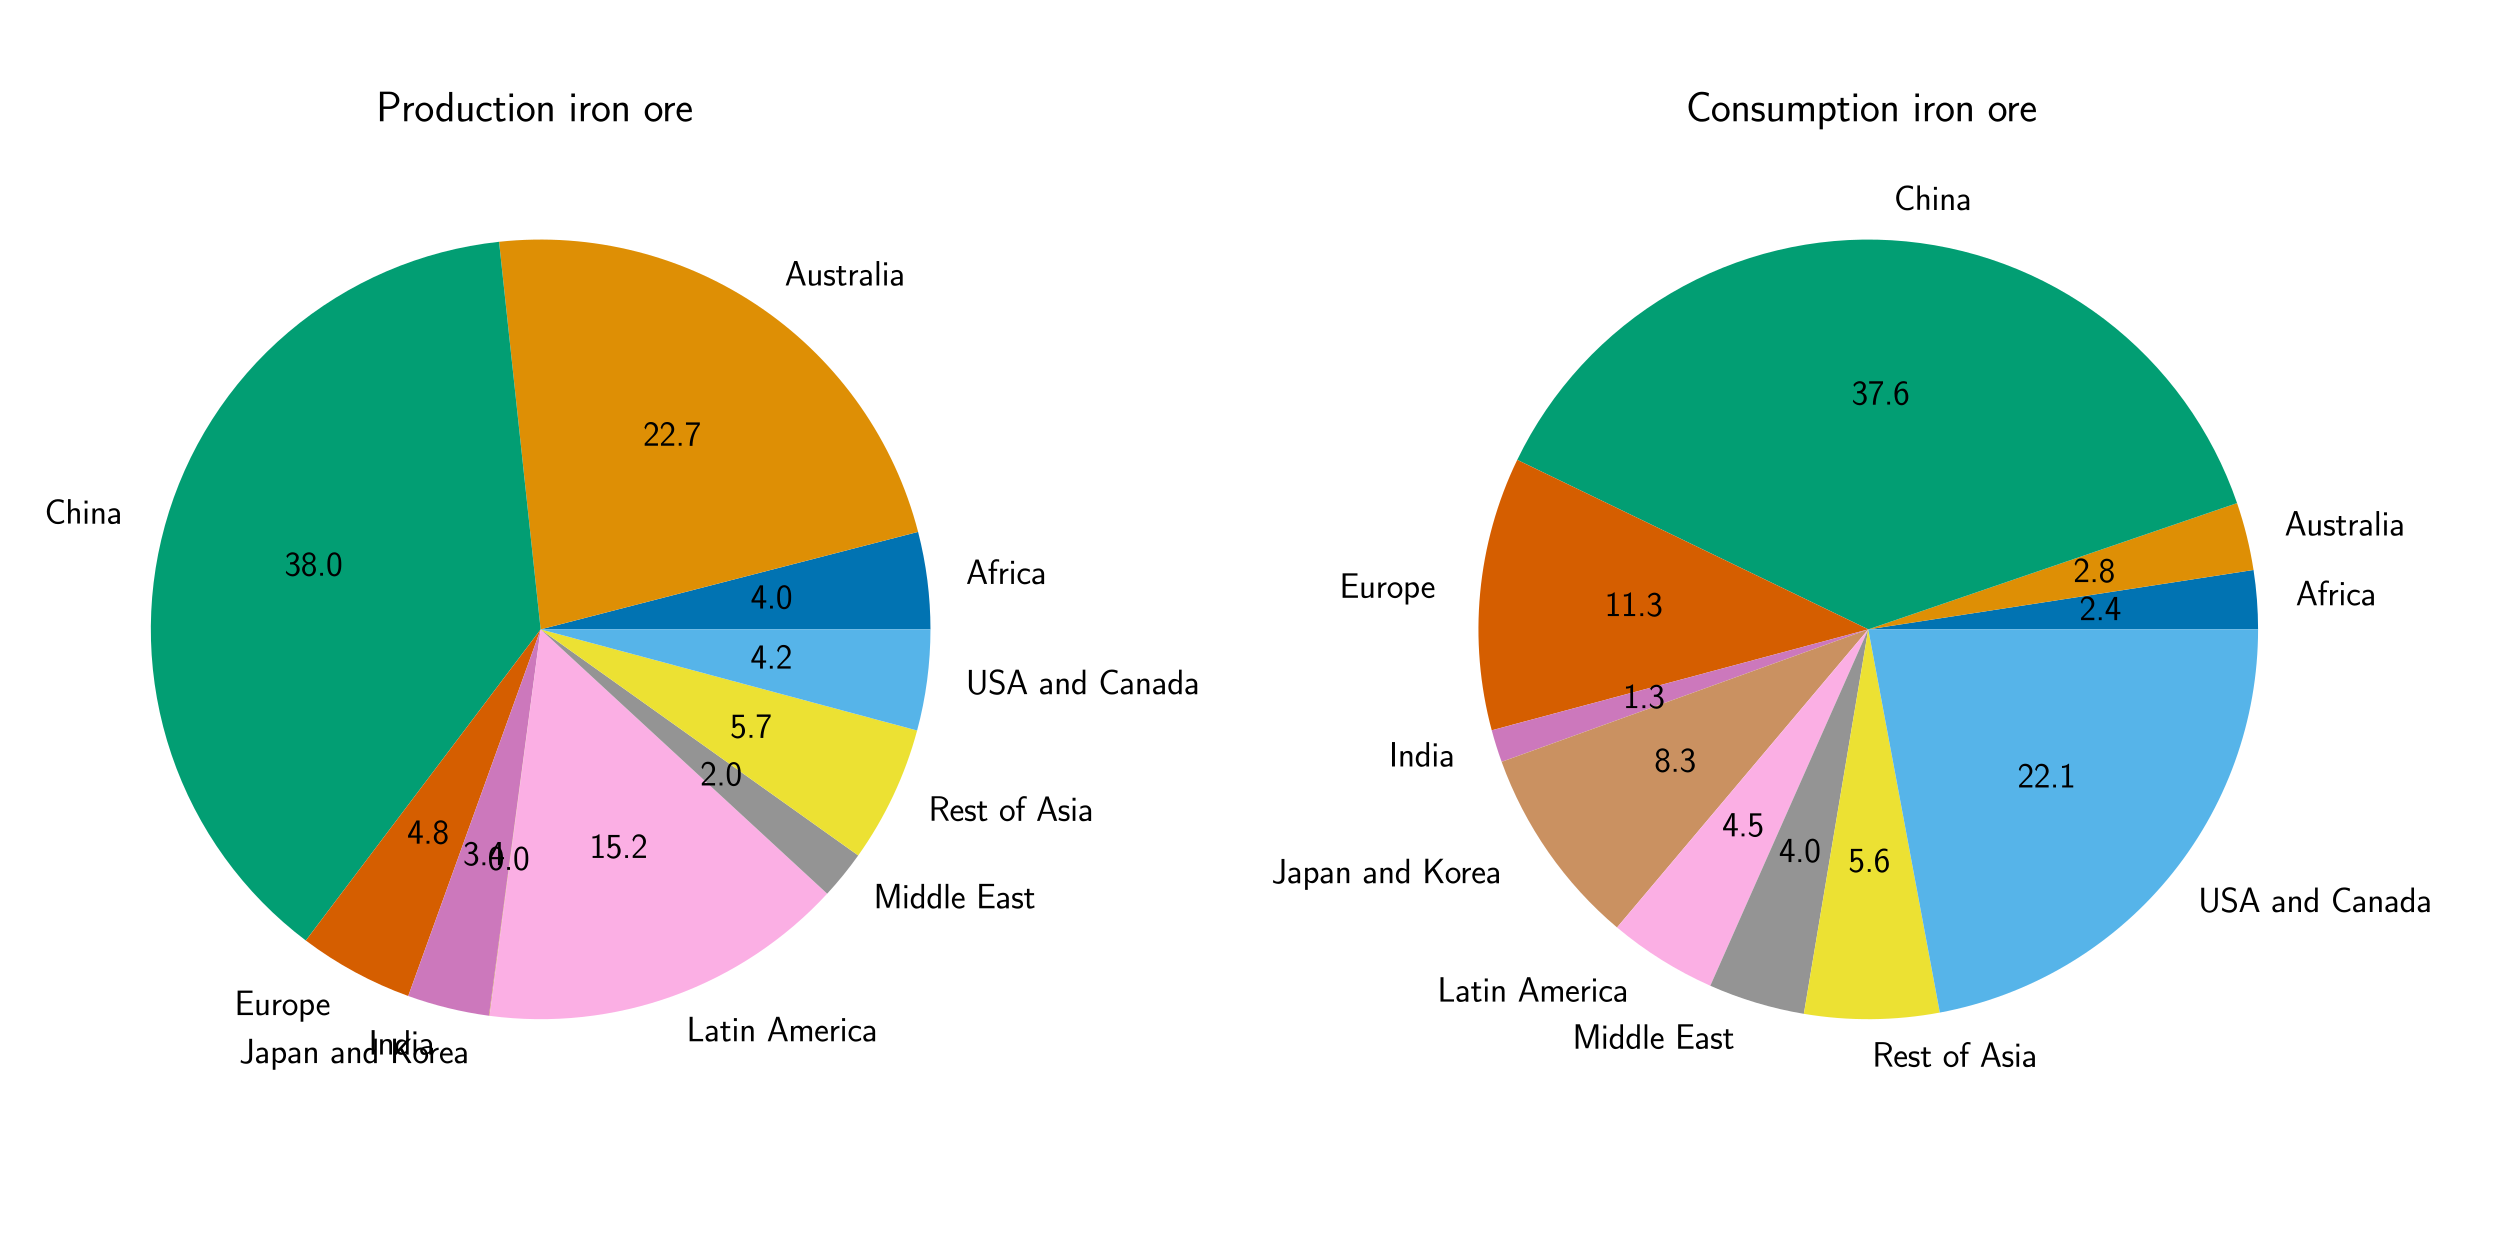 <?xml version="1.0" encoding="utf-8" standalone="no"?>
<!DOCTYPE svg PUBLIC "-//W3C//DTD SVG 1.1//EN"
  "http://www.w3.org/Graphics/SVG/1.1/DTD/svg11.dtd">
<svg xmlns:xlink="http://www.w3.org/1999/xlink" width="720pt" height="360pt" viewBox="0 0 720 360" xmlns="http://www.w3.org/2000/svg" version="1.1">
 <defs>
  <style type="text/css">*{stroke-linejoin: round; stroke-linecap: butt}</style>
 </defs>
 <g id="figure_1">
  <g id="patch_1">
   <path d="M 0 360 
L 720 360 
L 720 0 
L 0 0 
z
" style="fill: #ffffff"/>
  </g>
  <g id="axes_1">
   <g id="matplotlib.axis_1"/>
   <g id="matplotlib.axis_2"/>
   <g id="patch_2">
    <path d="M 267.975 181.26 
C 267.975 176.528 267.675 171.8 267.079 167.106 
C 266.482 162.412 265.589 157.759 264.406 153.178 
L 155.707 181.26 
L 267.975 181.26 
z
" style="fill: #0173b2"/>
   </g>
   <g id="patch_3">
    <path d="M 264.406 153.178 
C 257.667 127.094 241.759 104.287 219.609 88.953 
C 197.458 73.619 170.511 66.758 143.725 69.634 
L 155.707 181.26 
L 264.406 153.178 
z
" style="fill: #de8f05"/>
   </g>
   <g id="patch_4">
    <path d="M 143.725 69.634 
C 121.346 72.036 100.199 81.113 83.042 95.68 
C 65.885 110.248 53.499 129.644 47.5 151.337 
C 41.501 173.03 42.162 196.034 49.397 217.346 
C 56.631 238.659 70.11 257.312 88.075 270.87 
L 155.707 181.26 
L 143.725 69.634 
z
" style="fill: #029e73"/>
   </g>
   <g id="patch_5">
    <path d="M 88.075 270.87 
C 92.557 274.253 97.286 277.295 102.223 279.969 
C 107.16 282.644 112.29 284.945 117.571 286.853 
L 155.707 181.26 
L 88.075 270.87 
z
" style="fill: #d55e00"/>
   </g>
   <g id="patch_6">
    <path d="M 117.571 286.853 
C 121.331 288.21 125.161 289.366 129.044 290.316 
C 132.927 291.265 136.858 292.007 140.82 292.537 
L 155.707 181.26 
L 117.571 286.853 
z
" style="fill: #cc78bc"/>
   </g>
   <g id="patch_7">
    <path d="M 140.82 292.537 
C 140.849 292.54 140.878 292.544 140.908 292.548 
C 140.937 292.552 140.966 292.556 140.995 292.56 
L 155.707 181.26 
L 140.82 292.537 
z
" style="fill: #ca9161"/>
   </g>
   <g id="patch_8">
    <path d="M 140.995 292.56 
C 158.833 294.918 176.979 292.953 193.899 286.832 
C 210.818 280.711 226.021 270.612 238.222 257.387 
L 155.707 181.26 
L 140.995 292.56 
z
" style="fill: #fbafe4"/>
   </g>
   <g id="patch_9">
    <path d="M 238.222 257.387 
C 239.826 255.648 241.375 253.859 242.866 252.022 
C 244.358 250.185 245.79 248.302 247.163 246.375 
L 155.707 181.26 
L 238.222 257.387 
z
" style="fill: #949494"/>
   </g>
   <g id="patch_10">
    <path d="M 247.163 246.375 
C 251.031 240.941 254.408 235.172 257.253 229.139 
C 260.098 223.105 262.4 216.83 264.13 210.388 
L 155.707 181.26 
L 247.163 246.375 
z
" style="fill: #ece133"/>
   </g>
   <g id="patch_11">
    <path d="M 264.13 210.388 
C 265.405 205.643 266.367 200.82 267.009 195.95 
C 267.652 191.08 267.975 186.173 267.975 181.26 
L 155.707 181.26 
L 264.13 210.388 
z
" style="fill: #56b4e9"/>
   </g>
   <g id="text_1">
    <!-- Africa -->
    <g transform="translate(278.216 168.181)scale(0.1 -0.1)">
     <defs>
      <path id="CMSS17-41" d="M 2272 4416 
L 1722 4416 
L 166 0 
L 653 0 
L 1101 1280 
L 2816 1280 
L 3270 0 
L 3827 0 
L 2272 4416 
z
M 2694 1637 
L 1222 1637 
C 1530 2528 1914 3638 1958 3925 
L 1965 3925 
C 2010 3663 2138 3281 2246 2956 
L 2694 1637 
z
" transform="scale(0.016)"/>
      <path id="CMSS17-66" d="M 1075 2368 
L 1722 2368 
L 1722 2737 
L 1062 2737 
L 1062 3559 
C 1062 4014 1408 4092 1606 4092 
C 1670 4092 1850 4092 2080 4009 
L 2080 4429 
C 1933 4461 1754 4480 1613 4480 
C 1018 4480 602 3993 602 3359 
L 602 2737 
L 160 2737 
L 160 2368 
L 602 2368 
L 602 0 
L 1075 0 
L 1075 2368 
z
" transform="scale(0.016)"/>
      <path id="CMSS17-72" d="M 954 1363 
C 954 1965 1395 2368 1958 2368 
L 1958 2789 
C 1549 2789 1165 2585 934 2253 
L 934 2758 
L 480 2758 
L 480 0 
L 954 0 
L 954 1363 
z
" transform="scale(0.016)"/>
      <path id="CMSS17-69" d="M 979 4183 
L 442 4183 
L 442 3648 
L 979 3648 
L 979 4183 
z
M 947 2739 
L 474 2739 
L 474 0 
L 947 0 
L 947 2739 
z
" transform="scale(0.016)"/>
      <path id="CMSS17-63" d="M 2464 2541 
C 2464 2585 2170 2714 2093 2739 
C 1882 2816 1613 2816 1542 2816 
C 710 2816 211 2093 211 1363 
C 211 595 768 -64 1517 -64 
C 1946 -64 2253 76 2502 242 
L 2464 664 
C 2189 453 1869 337 1523 337 
C 1024 337 698 774 698 1369 
C 698 1831 909 2414 1549 2414 
C 1901 2414 2099 2343 2394 2145 
L 2464 2541 
z
" transform="scale(0.016)"/>
      <path id="CMSS17-61" d="M 2406 1791 
C 2406 2392 1978 2808 1402 2808 
C 1120 2808 813 2757 461 2553 
L 499 2135 
C 659 2248 934 2432 1395 2432 
C 1722 2432 1920 2180 1920 1782 
L 1920 1536 
C 896 1536 256 1238 256 726 
C 256 461 416 -64 947 -64 
C 1043 -64 1562 -64 1933 217 
L 1933 -19 
L 2406 -19 
L 2406 1791 
z
M 1920 816 
C 1920 701 1920 548 1728 434 
C 1562 325 1350 325 1261 325 
C 941 325 723 511 723 744 
C 723 1211 1722 1211 1920 1211 
L 1920 816 
z
" transform="scale(0.016)"/>
     </defs>
     <use xlink:href="#CMSS17-41" transform="scale(0.996)"/>
     <use xlink:href="#CMSS17-66" transform="translate(62.218 0)scale(0.996)"/>
     <use xlink:href="#CMSS17-72" transform="translate(90.845 0)scale(0.996)"/>
     <use xlink:href="#CMSS17-69" transform="translate(122.754 0)scale(0.996)"/>
     <use xlink:href="#CMSS17-63" transform="translate(144.935 0)scale(0.996)"/>
     <use xlink:href="#CMSS17-61" transform="translate(186.574 0)scale(0.996)"/>
    </g>
   </g>
   <g id="text_2">
    <!-- 4.0% -->
    <g transform="translate(216.165 175.258)scale(0.1 -0.1)">
     <defs>
      <path id="CMSS17-34" d="M 2253 1088 
L 2835 1088 
L 2835 1477 
L 2253 1477 
L 2253 4192 
L 1690 4192 
L 166 1477 
L 166 1088 
L 1747 1088 
L 1747 0 
L 2253 0 
L 2253 1088 
z
M 659 1477 
C 1030 2127 1766 3439 1766 3885 
L 1766 1477 
L 659 1477 
z
" transform="scale(0.016)"/>
      <path id="CMSS17-2e" d="M 1088 510 
L 576 510 
L 576 0 
L 1088 0 
L 1088 510 
z
" transform="scale(0.016)"/>
      <path id="CMSS17-30" d="M 2758 2044 
C 2758 2405 2752 3077 2490 3596 
C 2227 4096 1805 4229 1504 4229 
C 1069 4229 698 3975 506 3570 
C 301 3146 243 2709 243 2044 
C 243 1589 262 1031 493 543 
C 755 5 1197 -128 1498 -128 
C 1894 -128 2278 81 2496 518 
C 2720 974 2758 1474 2758 2044 
z
M 1498 261 
C 1011 261 864 811 819 995 
C 742 1310 730 1614 730 2114 
C 730 2506 730 2948 851 3297 
C 998 3701 1254 3840 1498 3840 
C 1971 3840 2125 3372 2176 3208 
C 2272 2873 2272 2481 2272 2114 
C 2272 1526 2272 261 1498 261 
z
" transform="scale(0.016)"/>
     </defs>
     <use xlink:href="#CMSS17-34" transform="scale(0.996)"/>
     <use xlink:href="#CMSS17-2e" transform="translate(46.844 0)scale(0.996)"/>
     <use xlink:href="#CMSS17-30" transform="translate(72.868 0)scale(0.996)"/>
    </g>
   </g>
   <g id="text_3">
    <!-- Australia -->
    <g transform="translate(225.999 82.213)scale(0.1 -0.1)">
     <defs>
      <path id="CMSS17-75" d="M 2618 2739 
L 2131 2739 
L 2131 972 
C 2131 498 1786 306 1421 306 
C 998 306 960 447 960 709 
L 960 2739 
L 474 2739 
L 474 678 
C 474 179 646 -64 1088 -64 
C 1306 -64 1798 -13 2144 306 
L 2144 0 
L 2618 0 
L 2618 2739 
z
" transform="scale(0.016)"/>
      <path id="CMSS17-73" d="M 2061 2627 
C 1683 2807 1389 2807 1197 2807 
C 742 2807 198 2648 198 2003 
C 198 1359 902 1218 1094 1179 
C 1389 1122 1715 1058 1715 740 
C 1715 337 1254 337 1171 337 
C 915 337 563 407 243 638 
L 166 210 
C 531 0 883 -64 1178 -64 
C 1965 -64 2163 416 2163 781 
C 2163 1094 1984 1305 1862 1401 
C 1651 1568 1574 1587 1050 1696 
C 960 1709 646 1779 646 2066 
C 646 2432 1050 2432 1139 2432 
C 1555 2432 1811 2303 1984 2208 
L 2061 2627 
z
" transform="scale(0.016)"/>
      <path id="CMSS17-74" d="M 1069 2368 
L 1901 2368 
L 1901 2737 
L 1069 2737 
L 1069 3520 
L 614 3520 
L 614 2737 
L 109 2737 
L 109 2368 
L 602 2368 
L 602 749 
C 602 384 685 -64 1107 -64 
C 1427 -64 1722 25 2003 172 
L 1901 548 
C 1747 414 1562 337 1363 337 
C 1082 337 1069 696 1069 856 
L 1069 2368 
z
" transform="scale(0.016)"/>
      <path id="CMSS17-6c" d="M 947 4416 
L 474 4416 
L 474 0 
L 947 0 
L 947 4416 
z
" transform="scale(0.016)"/>
     </defs>
     <use xlink:href="#CMSS17-41" transform="scale(0.996)"/>
     <use xlink:href="#CMSS17-75" transform="translate(62.218 0)scale(0.996)"/>
     <use xlink:href="#CMSS17-73" transform="translate(110.423 0)scale(0.996)"/>
     <use xlink:href="#CMSS17-74" transform="translate(146.336 0)scale(0.996)"/>
     <use xlink:href="#CMSS17-72" transform="translate(180.168 0)scale(0.996)"/>
     <use xlink:href="#CMSS17-61" transform="translate(212.078 0)scale(0.996)"/>
     <use xlink:href="#CMSS17-6c" transform="translate(257 0)scale(0.996)"/>
     <use xlink:href="#CMSS17-69" transform="translate(279.18 0)scale(0.996)"/>
     <use xlink:href="#CMSS17-61" transform="translate(301.361 0)scale(0.996)"/>
    </g>
   </g>
   <g id="text_4">
    <!-- 22.7% -->
    <g transform="translate(185.192 128.367)scale(0.1 -0.1)">
     <defs>
      <path id="CMSS17-32" d="M 1651 1357 
C 1830 1541 2099 1764 2285 1987 
C 2464 2204 2701 2511 2701 2957 
C 2701 3657 2227 4288 1421 4288 
C 787 4288 422 3893 250 3274 
L 499 2929 
C 640 3510 838 3880 1338 3880 
C 1888 3880 2195 3433 2195 2942 
C 2195 2355 1747 1901 1408 1563 
C 1030 1187 659 804 301 408 
L 301 0 
L 2701 0 
L 2701 433 
L 1613 433 
C 1536 433 1459 433 1382 433 
L 742 433 
L 742 439 
L 1651 1357 
z
" transform="scale(0.016)"/>
      <path id="CMSS17-37" d="M 1389 3776 
C 1466 3776 1542 3776 1619 3776 
L 2355 3776 
C 1440 2711 915 1365 915 -32 
L 1427 -32 
C 1427 1323 1875 2696 2752 3795 
L 2752 4209 
L 250 4209 
L 250 3776 
L 1389 3776 
z
" transform="scale(0.016)"/>
     </defs>
     <use xlink:href="#CMSS17-32" transform="scale(0.996)"/>
     <use xlink:href="#CMSS17-32" transform="translate(46.844 0)scale(0.996)"/>
     <use xlink:href="#CMSS17-2e" transform="translate(93.687 0)scale(0.996)"/>
     <use xlink:href="#CMSS17-37" transform="translate(119.711 0)scale(0.996)"/>
    </g>
   </g>
   <g id="text_5">
    <!-- China -->
    <g transform="translate(12.852 150.835)scale(0.1 -0.1)">
     <defs>
      <path id="CMSS17-43" d="M 3501 714 
C 3072 427 2874 344 2355 344 
C 1459 344 934 1303 934 2179 
C 934 3112 1472 4032 2381 4032 
C 2790 4032 3059 3918 3386 3715 
L 3475 4217 
C 3168 4370 2778 4440 2387 4440 
C 1158 4440 397 3316 397 2179 
C 397 927 1299 -64 2323 -64 
C 2874 -64 3066 -19 3539 280 
L 3501 714 
z
" transform="scale(0.016)"/>
      <path id="CMSS17-68" d="M 2618 1891 
C 2618 2292 2522 2820 1798 2820 
C 1395 2820 1133 2623 947 2407 
L 947 4448 
L 474 4448 
L 474 32 
L 960 32 
L 960 1573 
C 960 1973 1114 2432 1549 2432 
C 2112 2432 2131 2056 2131 1839 
L 2131 32 
L 2618 32 
L 2618 1891 
z
" transform="scale(0.016)"/>
      <path id="CMSS17-6e" d="M 2618 1877 
C 2618 2283 2522 2816 1798 2816 
C 1389 2816 1120 2606 941 2389 
L 941 2758 
L 474 2758 
L 474 0 
L 960 0 
L 960 1559 
C 960 1964 1114 2428 1549 2428 
C 2112 2428 2131 2048 2131 1829 
L 2131 0 
L 2618 0 
L 2618 1877 
z
" transform="scale(0.016)"/>
     </defs>
     <use xlink:href="#CMSS17-43" transform="scale(0.996)"/>
     <use xlink:href="#CMSS17-68" transform="translate(59.856 0)scale(0.996)"/>
     <use xlink:href="#CMSS17-69" transform="translate(108.061 0)scale(0.996)"/>
     <use xlink:href="#CMSS17-6e" transform="translate(130.241 0)scale(0.996)"/>
     <use xlink:href="#CMSS17-61" transform="translate(178.446 0)scale(0.996)"/>
    </g>
   </g>
   <g id="text_6">
    <!-- 38.0% -->
    <g transform="translate(81.927 165.797)scale(0.1 -0.1)">
     <defs>
      <path id="CMSS17-33" d="M 1005 2025 
L 1440 2025 
C 2042 2025 2214 1507 2214 1146 
C 2214 653 1933 267 1472 267 
C 1114 267 608 444 320 912 
C 275 691 275 678 250 526 
C 550 88 1037 -128 1485 -128 
C 2214 -128 2752 473 2752 1138 
C 2752 1638 2400 2057 1920 2215 
C 2304 2424 2586 2816 2586 3273 
C 2586 3805 2093 4229 1491 4229 
C 941 4229 512 3892 333 3530 
C 378 3468 493 3284 550 3189 
C 691 3562 1056 3840 1485 3840 
C 1843 3840 2080 3607 2080 3271 
C 2080 2923 1856 2543 1478 2455 
C 1453 2455 1056 2417 1005 2411 
L 1005 2025 
z
" transform="scale(0.016)"/>
      <path id="CMSS17-38" d="M 1933 2222 
C 2419 2380 2669 2760 2669 3134 
C 2669 3722 2157 4229 1504 4229 
C 826 4229 333 3708 333 3144 
C 333 2780 576 2403 1069 2241 
C 442 1997 250 1512 250 1149 
C 250 446 819 -128 1498 -128 
C 2202 -128 2752 455 2752 1138 
C 2752 1557 2502 2000 1933 2222 
z
M 1504 2432 
C 1075 2432 787 2712 787 3136 
C 787 3566 1075 3840 1504 3840 
C 1901 3840 2214 3591 2214 3136 
C 2214 2687 1907 2432 1504 2432 
z
M 1504 267 
C 1139 267 749 517 749 1156 
C 749 1813 1184 2043 1498 2043 
C 1843 2043 2253 1800 2253 1156 
C 2253 491 1830 267 1504 267 
z
" transform="scale(0.016)"/>
     </defs>
     <use xlink:href="#CMSS17-33" transform="scale(0.996)"/>
     <use xlink:href="#CMSS17-38" transform="translate(46.844 0)scale(0.996)"/>
     <use xlink:href="#CMSS17-2e" transform="translate(93.687 0)scale(0.996)"/>
     <use xlink:href="#CMSS17-30" transform="translate(119.711 0)scale(0.996)"/>
    </g>
   </g>
   <g id="text_7">
    <!-- Europe -->
    <g transform="translate(67.54 292.331)scale(0.1 -0.1)">
     <defs>
      <path id="CMSS17-45" d="M 1958 433 
C 1446 433 1216 433 1101 433 
L 1101 2107 
L 3085 2107 
L 3085 2496 
L 1101 2496 
L 1101 4009 
L 1926 4009 
C 2003 4009 2080 4009 2157 4009 
L 3251 4009 
L 3251 4416 
L 563 4416 
L 563 0 
L 3334 0 
L 3334 433 
L 1958 433 
z
" transform="scale(0.016)"/>
      <path id="CMSS17-6f" d="M 2829 1356 
C 2829 2176 2221 2816 1504 2816 
C 768 2816 173 2157 173 1356 
C 173 544 787 -64 1498 -64 
C 2227 -64 2829 563 2829 1356 
z
M 1504 337 
C 1050 337 659 709 659 1408 
C 659 2151 1114 2427 1498 2427 
C 1914 2427 2342 2126 2342 1408 
C 2342 683 1926 337 1504 337 
z
" transform="scale(0.016)"/>
      <path id="CMSS17-70" d="M 966 333 
C 1178 129 1466 -5 1773 -5 
C 2368 -5 2880 603 2880 1412 
C 2880 2159 2496 2816 1946 2816 
C 1626 2816 1242 2702 954 2472 
L 954 2765 
L 480 2765 
L 480 -1216 
L 966 -1216 
L 966 333 
z
M 966 2100 
C 1018 2176 1235 2415 1587 2415 
C 2035 2415 2394 1960 2394 1412 
C 2394 787 1958 384 1530 384 
C 1402 384 1267 415 1139 523 
C 966 674 966 768 966 857 
L 966 2100 
z
" transform="scale(0.016)"/>
      <path id="CMSS17-65" d="M 2502 1377 
C 2502 1590 2490 2003 2285 2345 
C 2061 2713 1696 2816 1421 2816 
C 755 2816 192 2188 192 1375 
C 192 582 774 -64 1510 -64 
C 1798 -64 2150 19 2470 248 
C 2470 274 2458 414 2451 420 
C 2451 433 2432 630 2432 656 
C 2125 407 1773 325 1517 325 
C 1107 325 666 667 646 1377 
L 2502 1377 
z
M 698 1728 
C 781 2084 1062 2421 1421 2421 
C 1517 2421 1965 2421 2080 1728 
L 698 1728 
z
" transform="scale(0.016)"/>
     </defs>
     <use xlink:href="#CMSS17-45" transform="scale(0.996)"/>
     <use xlink:href="#CMSS17-75" transform="translate(55.892 0)scale(0.996)"/>
     <use xlink:href="#CMSS17-72" transform="translate(104.097 0)scale(0.996)"/>
     <use xlink:href="#CMSS17-6f" transform="translate(136.007 0)scale(0.996)"/>
     <use xlink:href="#CMSS17-70" transform="translate(182.85 0)scale(0.996)"/>
     <use xlink:href="#CMSS17-65" transform="translate(233.658 0)scale(0.996)"/>
    </g>
   </g>
   <g id="text_8">
    <!-- 4.8% -->
    <g transform="translate(117.251 242.976)scale(0.1 -0.1)">
     <use xlink:href="#CMSS17-34" transform="scale(0.996)"/>
     <use xlink:href="#CMSS17-2e" transform="translate(46.844 0)scale(0.996)"/>
     <use xlink:href="#CMSS17-38" transform="translate(72.868 0)scale(0.996)"/>
    </g>
   </g>
   <g id="text_9">
    <!-- India -->
    <g transform="translate(106.148 303.712)scale(0.1 -0.1)">
     <defs>
      <path id="CMSS17-49" d="M 1094 4416 
L 557 4416 
L 557 0 
L 1094 0 
L 1094 4416 
z
" transform="scale(0.016)"/>
      <path id="CMSS17-64" d="M 2611 4416 
L 2138 4416 
L 2138 2438 
C 1939 2603 1613 2756 1254 2756 
C 672 2756 211 2131 211 1347 
C 211 562 666 -64 1235 -64 
C 1677 -64 1971 172 2125 306 
L 2125 -13 
L 2611 -13 
L 2611 4416 
z
M 2125 836 
C 2125 747 2125 653 1926 482 
C 1798 375 1645 325 1498 325 
C 1152 325 698 576 698 1340 
C 698 2134 1210 2368 1562 2368 
C 1798 2368 1990 2254 2125 2065 
L 2125 836 
z
" transform="scale(0.016)"/>
     </defs>
     <use xlink:href="#CMSS17-49" transform="scale(0.996)"/>
     <use xlink:href="#CMSS17-6e" transform="translate(25.784 0)scale(0.996)"/>
     <use xlink:href="#CMSS17-64" transform="translate(73.989 0)scale(0.996)"/>
     <use xlink:href="#CMSS17-69" transform="translate(122.194 0)scale(0.996)"/>
     <use xlink:href="#CMSS17-61" transform="translate(144.375 0)scale(0.996)"/>
    </g>
   </g>
   <g id="text_10">
    <!-- 3.4% -->
    <g transform="translate(133.344 249.184)scale(0.1 -0.1)">
     <use xlink:href="#CMSS17-33" transform="scale(0.996)"/>
     <use xlink:href="#CMSS17-2e" transform="translate(46.844 0)scale(0.996)"/>
     <use xlink:href="#CMSS17-34" transform="translate(72.868 0)scale(0.996)"/>
    </g>
   </g>
   <g id="text_11">
    <!-- Japan and Korea -->
    <g transform="translate(68.887 306.168)scale(0.1 -0.1)">
     <defs>
      <path id="CMSS17-4a" d="M 2336 4384 
L 1811 4384 
L 1811 940 
C 1811 636 1683 261 1107 261 
C 781 261 506 414 333 604 
L 250 140 
C 646 -71 1011 -128 1280 -128 
C 1901 -128 2336 228 2336 920 
L 2336 4384 
z
" transform="scale(0.016)"/>
      <path id="CMSS17-4b" d="M 2234 2666 
L 3827 4416 
L 3213 4416 
L 1101 2106 
L 1101 4416 
L 563 4416 
L 563 0 
L 1101 0 
L 1101 1432 
L 1875 2278 
L 3315 0 
L 3910 0 
L 2234 2666 
z
" transform="scale(0.016)"/>
     </defs>
     <use xlink:href="#CMSS17-4a" transform="scale(0.996)"/>
     <use xlink:href="#CMSS17-61" transform="translate(44.121 0)scale(0.996)"/>
     <use xlink:href="#CMSS17-70" transform="translate(89.043 0)scale(0.996)"/>
     <use xlink:href="#CMSS17-61" transform="translate(137.248 0)scale(0.996)"/>
     <use xlink:href="#CMSS17-6e" transform="translate(182.17 0)scale(0.996)"/>
     <use xlink:href="#CMSS17-61" transform="translate(261.604 0)scale(0.996)"/>
     <use xlink:href="#CMSS17-6e" transform="translate(306.526 0)scale(0.996)"/>
     <use xlink:href="#CMSS17-64" transform="translate(354.731 0)scale(0.996)"/>
     <use xlink:href="#CMSS17-4b" transform="translate(434.165 0)scale(0.996)"/>
     <use xlink:href="#CMSS17-6f" transform="translate(498.985 0)scale(0.996)"/>
     <use xlink:href="#CMSS17-72" transform="translate(543.226 0)scale(0.996)"/>
     <use xlink:href="#CMSS17-65" transform="translate(575.136 0)scale(0.996)"/>
     <use xlink:href="#CMSS17-61" transform="translate(616.775 0)scale(0.996)"/>
    </g>
   </g>
   <g id="text_12">
    <!-- 0.0% -->
    <g transform="translate(140.462 250.524)scale(0.1 -0.1)">
     <use xlink:href="#CMSS17-30" transform="scale(0.996)"/>
     <use xlink:href="#CMSS17-2e" transform="translate(46.844 0)scale(0.996)"/>
     <use xlink:href="#CMSS17-30" transform="translate(72.868 0)scale(0.996)"/>
    </g>
   </g>
   <g id="text_13">
    <!-- Latin America -->
    <g transform="translate(197.718 299.88)scale(0.1 -0.1)">
     <defs>
      <path id="CMSS17-4c" d="M 1670 414 
C 1594 414 1517 414 1440 414 
L 1101 414 
L 1101 4416 
L 563 4416 
L 563 0 
L 3002 0 
L 3002 414 
L 1670 414 
z
" transform="scale(0.016)"/>
      <path id="CMSS17-6d" d="M 4288 1877 
C 4288 2308 4179 2816 3462 2816 
C 2982 2816 2694 2516 2566 2331 
C 2451 2670 2182 2816 1798 2816 
C 1363 2816 1088 2568 941 2389 
L 941 2758 
L 474 2758 
L 474 0 
L 960 0 
L 960 1559 
C 960 1939 1101 2428 1555 2428 
C 2138 2428 2138 2016 2138 1829 
L 2138 0 
L 2624 0 
L 2624 1559 
C 2624 1939 2765 2428 3219 2428 
C 3802 2428 3802 2016 3802 1829 
L 3802 0 
L 4288 0 
L 4288 1877 
z
" transform="scale(0.016)"/>
     </defs>
     <use xlink:href="#CMSS17-4c" transform="scale(0.996)"/>
     <use xlink:href="#CMSS17-61" transform="translate(50.687 0)scale(0.996)"/>
     <use xlink:href="#CMSS17-74" transform="translate(95.609 0)scale(0.996)"/>
     <use xlink:href="#CMSS17-69" transform="translate(129.441 0)scale(0.996)"/>
     <use xlink:href="#CMSS17-6e" transform="translate(151.621 0)scale(0.996)"/>
     <use xlink:href="#CMSS17-41" transform="translate(231.055 0)scale(0.996)"/>
     <use xlink:href="#CMSS17-6d" transform="translate(293.273 0)scale(0.996)"/>
     <use xlink:href="#CMSS17-65" transform="translate(367.502 0)scale(0.996)"/>
     <use xlink:href="#CMSS17-72" transform="translate(409.141 0)scale(0.996)"/>
     <use xlink:href="#CMSS17-69" transform="translate(441.051 0)scale(0.996)"/>
     <use xlink:href="#CMSS17-63" transform="translate(463.232 0)scale(0.996)"/>
     <use xlink:href="#CMSS17-61" transform="translate(504.871 0)scale(0.996)"/>
    </g>
   </g>
   <g id="text_14">
    <!-- 15.2% -->
    <g transform="translate(169.766 247.094)scale(0.1 -0.1)">
     <defs>
      <path id="CMSS17-31" d="M 1818 4288 
L 1696 4288 
C 1350 3940 947 3890 538 3890 
L 538 3520 
C 723 3520 1024 3520 1325 3667 
L 1325 369 
L 570 369 
L 570 0 
L 2573 0 
L 2573 369 
L 1818 369 
L 1818 4288 
z
" transform="scale(0.016)"/>
      <path id="CMSS17-35" d="M 934 3752 
L 2502 3752 
L 2502 4160 
L 467 4160 
L 467 1781 
L 896 1781 
C 1011 2046 1248 2240 1555 2240 
C 1843 2240 2163 1989 2163 1266 
C 2163 493 1709 267 1376 267 
C 966 267 589 512 422 851 
L 218 499 
C 512 49 992 -128 1376 -128 
C 2118 -128 2701 497 2701 1253 
C 2701 2030 2182 2629 1562 2629 
C 1338 2629 1120 2553 934 2399 
L 934 3752 
z
" transform="scale(0.016)"/>
     </defs>
     <use xlink:href="#CMSS17-31" transform="scale(0.996)"/>
     <use xlink:href="#CMSS17-35" transform="translate(46.844 0)scale(0.996)"/>
     <use xlink:href="#CMSS17-2e" transform="translate(93.687 0)scale(0.996)"/>
     <use xlink:href="#CMSS17-32" transform="translate(119.711 0)scale(0.996)"/>
    </g>
   </g>
   <g id="text_15">
    <!-- Middle East -->
    <g transform="translate(251.582 261.589)scale(0.1 -0.1)">
     <defs>
      <path id="CMSS17-4d" d="M 3194 2371 
L 2886 1473 
C 2835 1307 2662 791 2624 587 
L 2618 587 
C 2598 715 2560 849 2458 1174 
C 2400 1365 2336 1562 2272 1741 
L 1325 4416 
L 576 4416 
L 576 0 
L 1075 0 
L 1075 3900 
L 1082 3900 
C 1082 3894 1139 3613 1530 2499 
L 2374 96 
L 2848 96 
L 3610 2231 
C 3661 2378 3821 2843 3891 3066 
C 3955 3257 4115 3728 4154 3913 
L 4160 3913 
L 4160 0 
L 4666 0 
L 4666 4416 
L 3923 4416 
L 3194 2371 
z
" transform="scale(0.016)"/>
     </defs>
     <use xlink:href="#CMSS17-4d" transform="scale(0.996)"/>
     <use xlink:href="#CMSS17-69" transform="translate(81.676 0)scale(0.996)"/>
     <use xlink:href="#CMSS17-64" transform="translate(103.857 0)scale(0.996)"/>
     <use xlink:href="#CMSS17-64" transform="translate(152.062 0)scale(0.996)"/>
     <use xlink:href="#CMSS17-6c" transform="translate(200.267 0)scale(0.996)"/>
     <use xlink:href="#CMSS17-65" transform="translate(222.447 0)scale(0.996)"/>
     <use xlink:href="#CMSS17-45" transform="translate(295.315 0)scale(0.996)"/>
     <use xlink:href="#CMSS17-61" transform="translate(351.207 0)scale(0.996)"/>
     <use xlink:href="#CMSS17-73" transform="translate(396.129 0)scale(0.996)"/>
     <use xlink:href="#CMSS17-74" transform="translate(432.043 0)scale(0.996)"/>
    </g>
   </g>
   <g id="text_16">
    <!-- 2.0% -->
    <g transform="translate(201.637 226.208)scale(0.1 -0.1)">
     <use xlink:href="#CMSS17-32" transform="scale(0.996)"/>
     <use xlink:href="#CMSS17-2e" transform="translate(46.844 0)scale(0.996)"/>
     <use xlink:href="#CMSS17-30" transform="translate(72.868 0)scale(0.996)"/>
    </g>
   </g>
   <g id="text_17">
    <!-- Rest of Asia -->
    <g transform="translate(267.408 236.417)scale(0.1 -0.1)">
     <defs>
      <path id="CMSS17-52" d="M 2522 2109 
L 2534 2115 
C 3533 2459 3539 3147 3539 3268 
C 3539 3873 2925 4453 2003 4453 
L 570 4453 
L 570 32 
L 1094 32 
L 1094 2048 
L 2035 2048 
L 3168 32 
L 3706 32 
L 2522 2109 
z
M 1094 2437 
L 1094 4096 
L 1933 4096 
C 2746 4096 3034 3637 3034 3267 
C 3034 2922 2778 2437 1933 2437 
L 1094 2437 
z
" transform="scale(0.016)"/>
     </defs>
     <use xlink:href="#CMSS17-52" transform="scale(0.996)"/>
     <use xlink:href="#CMSS17-65" transform="translate(60.416 0)scale(0.996)"/>
     <use xlink:href="#CMSS17-73" transform="translate(102.055 0)scale(0.996)"/>
     <use xlink:href="#CMSS17-74" transform="translate(137.969 0)scale(0.996)"/>
     <use xlink:href="#CMSS17-6f" transform="translate(203.029 0)scale(0.996)"/>
     <use xlink:href="#CMSS17-66" transform="translate(249.873 0)scale(0.996)"/>
     <use xlink:href="#CMSS17-41" transform="translate(309.729 0)scale(0.996)"/>
     <use xlink:href="#CMSS17-73" transform="translate(371.946 0)scale(0.996)"/>
     <use xlink:href="#CMSS17-69" transform="translate(407.86 0)scale(0.996)"/>
     <use xlink:href="#CMSS17-61" transform="translate(430.041 0)scale(0.996)"/>
    </g>
   </g>
   <g id="text_18">
    <!-- 5.7% -->
    <g transform="translate(210.27 212.478)scale(0.1 -0.1)">
     <use xlink:href="#CMSS17-35" transform="scale(0.996)"/>
     <use xlink:href="#CMSS17-2e" transform="translate(46.844 0)scale(0.996)"/>
     <use xlink:href="#CMSS17-37" transform="translate(72.868 0)scale(0.996)"/>
    </g>
   </g>
   <g id="text_19">
    <!-- USA and Canada -->
    <g transform="translate(278.14 199.91)scale(0.1 -0.1)">
     <defs>
      <path id="CMSS17-55" d="M 3552 4384 
L 3066 4384 
L 3066 1449 
C 3066 604 2547 229 2074 229 
C 1587 229 1101 623 1101 1443 
L 1101 4384 
L 563 4384 
L 563 1454 
C 563 539 1274 -128 2067 -128 
C 2861 -128 3552 539 3552 1454 
L 3552 4384 
z
" transform="scale(0.016)"/>
      <path id="CMSS17-53" d="M 2797 4169 
C 2515 4334 2208 4480 1690 4480 
C 864 4480 333 3879 333 3266 
C 333 3025 403 2753 653 2475 
C 902 2196 1184 2121 1542 2033 
C 1690 1994 1939 1924 1984 1906 
C 2342 1767 2515 1444 2515 1140 
C 2515 742 2202 318 1645 318 
C 1453 318 890 318 358 819 
L 269 318 
C 794 -64 1363 -128 1651 -128 
C 2438 -128 3002 488 3002 1186 
C 3002 1440 2925 1763 2656 2061 
C 2394 2347 2163 2410 1638 2549 
C 1338 2626 1146 2677 986 2873 
C 877 3013 819 3146 819 3317 
C 819 3673 1126 4060 1690 4060 
C 1971 4060 2336 4002 2707 3660 
L 2797 4169 
z
" transform="scale(0.016)"/>
     </defs>
     <use xlink:href="#CMSS17-55" transform="scale(0.996)"/>
     <use xlink:href="#CMSS17-53" transform="translate(64.14 0)scale(0.996)"/>
     <use xlink:href="#CMSS17-41" transform="translate(116.188 0)scale(0.996)"/>
     <use xlink:href="#CMSS17-61" transform="translate(209.635 0)scale(0.996)"/>
     <use xlink:href="#CMSS17-6e" transform="translate(254.557 0)scale(0.996)"/>
     <use xlink:href="#CMSS17-64" transform="translate(302.762 0)scale(0.996)"/>
     <use xlink:href="#CMSS17-43" transform="translate(382.196 0)scale(0.996)"/>
     <use xlink:href="#CMSS17-61" transform="translate(442.052 0)scale(0.996)"/>
     <use xlink:href="#CMSS17-6e" transform="translate(486.974 0)scale(0.996)"/>
     <use xlink:href="#CMSS17-61" transform="translate(535.179 0)scale(0.996)"/>
     <use xlink:href="#CMSS17-64" transform="translate(580.101 0)scale(0.996)"/>
     <use xlink:href="#CMSS17-61" transform="translate(628.306 0)scale(0.996)"/>
    </g>
   </g>
   <g id="text_20">
    <!-- 4.2% -->
    <g transform="translate(216.123 192.565)scale(0.1 -0.1)">
     <use xlink:href="#CMSS17-34" transform="scale(0.996)"/>
     <use xlink:href="#CMSS17-2e" transform="translate(46.844 0)scale(0.996)"/>
     <use xlink:href="#CMSS17-32" transform="translate(72.868 0)scale(0.996)"/>
    </g>
   </g>
   <g id="text_21">
    <!-- Production iron ore -->
    <g transform="translate(108.329 34.925)scale(0.12 -0.12)">
     <defs>
      <path id="CMSS17-50" d="M 2106 1856 
C 2874 1856 3501 2453 3501 3158 
C 3501 3850 2899 4453 2067 4453 
L 570 4453 
L 570 0 
L 1107 0 
L 1107 1856 
L 2106 1856 
z
M 1926 4096 
C 2669 4096 2995 3627 2995 3157 
C 2995 2720 2694 2226 1926 2226 
L 1094 2226 
L 1094 4096 
L 1926 4096 
z
" transform="scale(0.016)"/>
     </defs>
     <use xlink:href="#CMSS17-50" transform="scale(0.996)"/>
     <use xlink:href="#CMSS17-72" transform="translate(59.736 0)scale(0.996)"/>
     <use xlink:href="#CMSS17-6f" transform="translate(91.645 0)scale(0.996)"/>
     <use xlink:href="#CMSS17-64" transform="translate(141.091 0)scale(0.996)"/>
     <use xlink:href="#CMSS17-75" transform="translate(189.296 0)scale(0.996)"/>
     <use xlink:href="#CMSS17-63" transform="translate(237.501 0)scale(0.996)"/>
     <use xlink:href="#CMSS17-74" transform="translate(279.14 0)scale(0.996)"/>
     <use xlink:href="#CMSS17-69" transform="translate(312.972 0)scale(0.996)"/>
     <use xlink:href="#CMSS17-6f" transform="translate(335.152 0)scale(0.996)"/>
     <use xlink:href="#CMSS17-6e" transform="translate(381.996 0)scale(0.996)"/>
     <use xlink:href="#CMSS17-69" transform="translate(461.43 0)scale(0.996)"/>
     <use xlink:href="#CMSS17-72" transform="translate(483.611 0)scale(0.996)"/>
     <use xlink:href="#CMSS17-6f" transform="translate(515.521 0)scale(0.996)"/>
     <use xlink:href="#CMSS17-6e" transform="translate(562.364 0)scale(0.996)"/>
     <use xlink:href="#CMSS17-6f" transform="translate(641.798 0)scale(0.996)"/>
     <use xlink:href="#CMSS17-72" transform="translate(686.039 0)scale(0.996)"/>
     <use xlink:href="#CMSS17-65" transform="translate(717.949 0)scale(0.996)"/>
    </g>
   </g>
  </g>
  <g id="axes_2">
   <g id="matplotlib.axis_3"/>
   <g id="matplotlib.axis_4"/>
   <g id="patch_12">
    <path d="M 650.327 181.26 
C 650.327 178.396 650.217 175.532 649.998 172.676 
C 649.779 169.82 649.451 166.974 649.014 164.143 
L 538.059 181.26 
L 650.327 181.26 
z
" style="fill: #0173b2"/>
   </g>
   <g id="patch_13">
    <path d="M 649.014 164.143 
C 648.509 160.872 647.86 157.624 647.069 154.411 
C 646.277 151.197 645.344 148.02 644.272 144.889 
L 538.059 181.26 
L 649.014 164.143 
z
" style="fill: #de8f05"/>
   </g>
   <g id="patch_14">
    <path d="M 644.272 144.889 
C 637.062 123.833 623.751 105.39 606.039 91.914 
C 588.328 78.438 567.003 70.528 544.788 69.194 
C 522.572 67.86 500.454 73.162 481.257 84.422 
C 462.061 95.682 446.639 112.4 436.961 132.441 
L 538.059 181.26 
L 644.272 144.889 
z
" style="fill: #029e73"/>
   </g>
   <g id="patch_15">
    <path d="M 436.961 132.441 
C 431.155 144.465 427.54 157.429 426.287 170.723 
C 425.033 184.016 426.162 197.428 429.619 210.325 
L 538.059 181.26 
L 436.961 132.441 
z
" style="fill: #d55e00"/>
   </g>
   <g id="patch_16">
    <path d="M 429.619 210.325 
C 430.029 211.858 430.473 213.381 430.948 214.895 
C 431.423 216.409 431.931 217.912 432.47 219.404 
L 538.059 181.26 
L 429.619 210.325 
z
" style="fill: #cc78bc"/>
   </g>
   <g id="patch_17">
    <path d="M 432.47 219.404 
C 435.804 228.635 440.335 237.389 445.946 245.442 
C 451.557 253.495 458.2 260.777 465.705 267.103 
L 538.059 181.26 
L 432.47 219.404 
z
" style="fill: #ca9161"/>
   </g>
   <g id="patch_18">
    <path d="M 465.705 267.103 
C 469.757 270.518 474.046 273.642 478.539 276.452 
C 483.032 279.261 487.719 281.749 492.564 283.897 
L 538.059 181.26 
L 465.705 267.103 
z
" style="fill: #fbafe4"/>
   </g>
   <g id="patch_19">
    <path d="M 492.564 283.897 
C 496.863 285.803 501.279 287.436 505.783 288.788 
C 510.288 290.141 514.873 291.208 519.511 291.985 
L 538.059 181.26 
L 492.564 283.897 
z
" style="fill: #949494"/>
   </g>
   <g id="patch_20">
    <path d="M 519.511 291.985 
C 525.986 293.07 532.542 293.584 539.107 293.523 
C 545.671 293.462 552.217 292.825 558.67 291.62 
L 538.059 181.26 
L 519.511 291.985 
z
" style="fill: #ece133"/>
   </g>
   <g id="patch_21">
    <path d="M 558.67 291.62 
C 584.418 286.811 607.689 273.139 624.424 252.989 
C 641.16 232.839 650.327 207.454 650.327 181.26 
L 538.059 181.26 
L 558.67 291.62 
z
" style="fill: #56b4e9"/>
   </g>
   <g id="text_22">
    <!-- Africa -->
    <g transform="translate(661.192 174.309)scale(0.1 -0.1)">
     <use xlink:href="#CMSS17-41" transform="scale(0.996)"/>
     <use xlink:href="#CMSS17-66" transform="translate(62.218 0)scale(0.996)"/>
     <use xlink:href="#CMSS17-72" transform="translate(90.845 0)scale(0.996)"/>
     <use xlink:href="#CMSS17-69" transform="translate(122.754 0)scale(0.996)"/>
     <use xlink:href="#CMSS17-63" transform="translate(144.935 0)scale(0.996)"/>
     <use xlink:href="#CMSS17-61" transform="translate(186.574 0)scale(0.996)"/>
    </g>
   </g>
   <g id="text_23">
    <!-- 2.4% -->
    <g transform="translate(598.857 178.6)scale(0.1 -0.1)">
     <use xlink:href="#CMSS17-32" transform="scale(0.996)"/>
     <use xlink:href="#CMSS17-2e" transform="translate(46.844 0)scale(0.996)"/>
     <use xlink:href="#CMSS17-34" transform="translate(72.868 0)scale(0.996)"/>
    </g>
   </g>
   <g id="text_24">
    <!-- Australia -->
    <g transform="translate(657.97 154.216)scale(0.1 -0.1)">
     <use xlink:href="#CMSS17-41" transform="scale(0.996)"/>
     <use xlink:href="#CMSS17-75" transform="translate(62.218 0)scale(0.996)"/>
     <use xlink:href="#CMSS17-73" transform="translate(110.423 0)scale(0.996)"/>
     <use xlink:href="#CMSS17-74" transform="translate(146.336 0)scale(0.996)"/>
     <use xlink:href="#CMSS17-72" transform="translate(180.168 0)scale(0.996)"/>
     <use xlink:href="#CMSS17-61" transform="translate(212.078 0)scale(0.996)"/>
     <use xlink:href="#CMSS17-6c" transform="translate(257 0)scale(0.996)"/>
     <use xlink:href="#CMSS17-69" transform="translate(279.18 0)scale(0.996)"/>
     <use xlink:href="#CMSS17-61" transform="translate(301.361 0)scale(0.996)"/>
    </g>
   </g>
   <g id="text_25">
    <!-- 2.8% -->
    <g transform="translate(597.1 167.641)scale(0.1 -0.1)">
     <use xlink:href="#CMSS17-32" transform="scale(0.996)"/>
     <use xlink:href="#CMSS17-2e" transform="translate(46.844 0)scale(0.996)"/>
     <use xlink:href="#CMSS17-38" transform="translate(72.868 0)scale(0.996)"/>
    </g>
   </g>
   <g id="text_26">
    <!-- China -->
    <g transform="translate(545.461 60.478)scale(0.1 -0.1)">
     <use xlink:href="#CMSS17-43" transform="scale(0.996)"/>
     <use xlink:href="#CMSS17-68" transform="translate(59.856 0)scale(0.996)"/>
     <use xlink:href="#CMSS17-69" transform="translate(108.061 0)scale(0.996)"/>
     <use xlink:href="#CMSS17-6e" transform="translate(130.241 0)scale(0.996)"/>
     <use xlink:href="#CMSS17-61" transform="translate(178.446 0)scale(0.996)"/>
    </g>
   </g>
   <g id="text_27">
    <!-- 37.6% -->
    <g transform="translate(533.24 116.511)scale(0.1 -0.1)">
     <defs>
      <path id="CMSS17-36" d="M 2496 4101 
C 2227 4210 2035 4229 1856 4229 
C 1024 4229 250 3368 250 2006 
C 250 265 986 -128 1510 -128 
C 1798 -128 2086 -39 2362 280 
C 2643 617 2752 898 2752 1389 
C 2752 2179 2362 2880 1779 2880 
C 1357 2880 992 2657 768 2376 
C 832 3258 1254 3840 1862 3840 
C 2029 3840 2246 3816 2496 3710 
L 2496 4101 
z
M 774 1369 
C 774 1420 774 1452 781 1548 
C 781 2045 1069 2491 1536 2491 
C 1837 2491 1990 2332 2106 2135 
C 2240 1886 2246 1650 2246 1388 
C 2246 1140 2246 891 2099 637 
C 1978 439 1818 267 1510 267 
C 902 267 800 1114 774 1369 
z
" transform="scale(0.016)"/>
     </defs>
     <use xlink:href="#CMSS17-33" transform="scale(0.996)"/>
     <use xlink:href="#CMSS17-37" transform="translate(46.844 0)scale(0.996)"/>
     <use xlink:href="#CMSS17-2e" transform="translate(93.687 0)scale(0.996)"/>
     <use xlink:href="#CMSS17-36" transform="translate(119.711 0)scale(0.996)"/>
    </g>
   </g>
   <g id="text_28">
    <!-- Europe -->
    <g transform="translate(385.775 172.16)scale(0.1 -0.1)">
     <use xlink:href="#CMSS17-45" transform="scale(0.996)"/>
     <use xlink:href="#CMSS17-75" transform="translate(55.892 0)scale(0.996)"/>
     <use xlink:href="#CMSS17-72" transform="translate(104.097 0)scale(0.996)"/>
     <use xlink:href="#CMSS17-6f" transform="translate(136.007 0)scale(0.996)"/>
     <use xlink:href="#CMSS17-70" transform="translate(182.85 0)scale(0.996)"/>
     <use xlink:href="#CMSS17-65" transform="translate(233.658 0)scale(0.996)"/>
    </g>
   </g>
   <g id="text_29">
    <!-- 11.3% -->
    <g transform="translate(462.14 177.428)scale(0.1 -0.1)">
     <use xlink:href="#CMSS17-31" transform="scale(0.996)"/>
     <use xlink:href="#CMSS17-31" transform="translate(46.844 0)scale(0.996)"/>
     <use xlink:href="#CMSS17-2e" transform="translate(93.687 0)scale(0.996)"/>
     <use xlink:href="#CMSS17-33" transform="translate(119.711 0)scale(0.996)"/>
    </g>
   </g>
   <g id="text_30">
    <!-- India -->
    <g transform="translate(400.007 220.749)scale(0.1 -0.1)">
     <use xlink:href="#CMSS17-49" transform="scale(0.996)"/>
     <use xlink:href="#CMSS17-6e" transform="translate(25.784 0)scale(0.996)"/>
     <use xlink:href="#CMSS17-64" transform="translate(73.989 0)scale(0.996)"/>
     <use xlink:href="#CMSS17-69" transform="translate(122.194 0)scale(0.996)"/>
     <use xlink:href="#CMSS17-61" transform="translate(144.375 0)scale(0.996)"/>
    </g>
   </g>
   <g id="text_31">
    <!-- 1.3% -->
    <g transform="translate(467.427 203.932)scale(0.1 -0.1)">
     <use xlink:href="#CMSS17-31" transform="scale(0.996)"/>
     <use xlink:href="#CMSS17-2e" transform="translate(46.844 0)scale(0.996)"/>
     <use xlink:href="#CMSS17-33" transform="translate(72.868 0)scale(0.996)"/>
    </g>
   </g>
   <g id="text_32">
    <!-- Japan and Korea -->
    <g transform="translate(366.194 254.351)scale(0.1 -0.1)">
     <use xlink:href="#CMSS17-4a" transform="scale(0.996)"/>
     <use xlink:href="#CMSS17-61" transform="translate(44.121 0)scale(0.996)"/>
     <use xlink:href="#CMSS17-70" transform="translate(89.043 0)scale(0.996)"/>
     <use xlink:href="#CMSS17-61" transform="translate(137.248 0)scale(0.996)"/>
     <use xlink:href="#CMSS17-6e" transform="translate(182.17 0)scale(0.996)"/>
     <use xlink:href="#CMSS17-61" transform="translate(261.604 0)scale(0.996)"/>
     <use xlink:href="#CMSS17-6e" transform="translate(306.526 0)scale(0.996)"/>
     <use xlink:href="#CMSS17-64" transform="translate(354.731 0)scale(0.996)"/>
     <use xlink:href="#CMSS17-4b" transform="translate(434.165 0)scale(0.996)"/>
     <use xlink:href="#CMSS17-6f" transform="translate(498.985 0)scale(0.996)"/>
     <use xlink:href="#CMSS17-72" transform="translate(543.226 0)scale(0.996)"/>
     <use xlink:href="#CMSS17-65" transform="translate(575.136 0)scale(0.996)"/>
     <use xlink:href="#CMSS17-61" transform="translate(616.775 0)scale(0.996)"/>
    </g>
   </g>
   <g id="text_33">
    <!-- 8.3% -->
    <g transform="translate(476.426 222.26)scale(0.1 -0.1)">
     <use xlink:href="#CMSS17-38" transform="scale(0.996)"/>
     <use xlink:href="#CMSS17-2e" transform="translate(46.844 0)scale(0.996)"/>
     <use xlink:href="#CMSS17-33" transform="translate(72.868 0)scale(0.996)"/>
    </g>
   </g>
   <g id="text_34">
    <!-- Latin America -->
    <g transform="translate(413.974 288.462)scale(0.1 -0.1)">
     <use xlink:href="#CMSS17-4c" transform="scale(0.996)"/>
     <use xlink:href="#CMSS17-61" transform="translate(50.687 0)scale(0.996)"/>
     <use xlink:href="#CMSS17-74" transform="translate(95.609 0)scale(0.996)"/>
     <use xlink:href="#CMSS17-69" transform="translate(129.441 0)scale(0.996)"/>
     <use xlink:href="#CMSS17-6e" transform="translate(151.621 0)scale(0.996)"/>
     <use xlink:href="#CMSS17-41" transform="translate(231.055 0)scale(0.996)"/>
     <use xlink:href="#CMSS17-6d" transform="translate(293.273 0)scale(0.996)"/>
     <use xlink:href="#CMSS17-65" transform="translate(367.502 0)scale(0.996)"/>
     <use xlink:href="#CMSS17-72" transform="translate(409.141 0)scale(0.996)"/>
     <use xlink:href="#CMSS17-69" transform="translate(441.051 0)scale(0.996)"/>
     <use xlink:href="#CMSS17-63" transform="translate(463.232 0)scale(0.996)"/>
     <use xlink:href="#CMSS17-61" transform="translate(504.871 0)scale(0.996)"/>
    </g>
   </g>
   <g id="text_35">
    <!-- 4.5% -->
    <g transform="translate(495.982 240.866)scale(0.1 -0.1)">
     <use xlink:href="#CMSS17-34" transform="scale(0.996)"/>
     <use xlink:href="#CMSS17-2e" transform="translate(46.844 0)scale(0.996)"/>
     <use xlink:href="#CMSS17-35" transform="translate(72.868 0)scale(0.996)"/>
    </g>
   </g>
   <g id="text_36">
    <!-- Middle East -->
    <g transform="translate(452.881 302.032)scale(0.1 -0.1)">
     <use xlink:href="#CMSS17-4d" transform="scale(0.996)"/>
     <use xlink:href="#CMSS17-69" transform="translate(81.676 0)scale(0.996)"/>
     <use xlink:href="#CMSS17-64" transform="translate(103.857 0)scale(0.996)"/>
     <use xlink:href="#CMSS17-64" transform="translate(152.062 0)scale(0.996)"/>
     <use xlink:href="#CMSS17-6c" transform="translate(200.267 0)scale(0.996)"/>
     <use xlink:href="#CMSS17-65" transform="translate(222.447 0)scale(0.996)"/>
     <use xlink:href="#CMSS17-45" transform="translate(295.315 0)scale(0.996)"/>
     <use xlink:href="#CMSS17-61" transform="translate(351.207 0)scale(0.996)"/>
     <use xlink:href="#CMSS17-73" transform="translate(396.129 0)scale(0.996)"/>
     <use xlink:href="#CMSS17-74" transform="translate(432.043 0)scale(0.996)"/>
    </g>
   </g>
   <g id="text_37">
    <!-- 4.0% -->
    <g transform="translate(512.328 248.268)scale(0.1 -0.1)">
     <use xlink:href="#CMSS17-34" transform="scale(0.996)"/>
     <use xlink:href="#CMSS17-2e" transform="translate(46.844 0)scale(0.996)"/>
     <use xlink:href="#CMSS17-30" transform="translate(72.868 0)scale(0.996)"/>
    </g>
   </g>
   <g id="text_38">
    <!-- Rest of Asia -->
    <g transform="translate(539.212 307.24)scale(0.1 -0.1)">
     <use xlink:href="#CMSS17-52" transform="scale(0.996)"/>
     <use xlink:href="#CMSS17-65" transform="translate(60.416 0)scale(0.996)"/>
     <use xlink:href="#CMSS17-73" transform="translate(102.055 0)scale(0.996)"/>
     <use xlink:href="#CMSS17-74" transform="translate(137.969 0)scale(0.996)"/>
     <use xlink:href="#CMSS17-6f" transform="translate(203.029 0)scale(0.996)"/>
     <use xlink:href="#CMSS17-66" transform="translate(249.873 0)scale(0.996)"/>
     <use xlink:href="#CMSS17-41" transform="translate(309.729 0)scale(0.996)"/>
     <use xlink:href="#CMSS17-73" transform="translate(371.946 0)scale(0.996)"/>
     <use xlink:href="#CMSS17-69" transform="translate(407.86 0)scale(0.996)"/>
     <use xlink:href="#CMSS17-61" transform="translate(430.041 0)scale(0.996)"/>
    </g>
   </g>
   <g id="text_39">
    <!-- 5.6% -->
    <g transform="translate(532.323 251.109)scale(0.1 -0.1)">
     <use xlink:href="#CMSS17-35" transform="scale(0.996)"/>
     <use xlink:href="#CMSS17-2e" transform="translate(46.844 0)scale(0.996)"/>
     <use xlink:href="#CMSS17-36" transform="translate(72.868 0)scale(0.996)"/>
    </g>
   </g>
   <g id="text_40">
    <!-- USA and Canada -->
    <g transform="translate(633.061 262.653)scale(0.1 -0.1)">
     <use xlink:href="#CMSS17-55" transform="scale(0.996)"/>
     <use xlink:href="#CMSS17-53" transform="translate(64.14 0)scale(0.996)"/>
     <use xlink:href="#CMSS17-41" transform="translate(116.188 0)scale(0.996)"/>
     <use xlink:href="#CMSS17-61" transform="translate(209.635 0)scale(0.996)"/>
     <use xlink:href="#CMSS17-6e" transform="translate(254.557 0)scale(0.996)"/>
     <use xlink:href="#CMSS17-64" transform="translate(302.762 0)scale(0.996)"/>
     <use xlink:href="#CMSS17-43" transform="translate(382.196 0)scale(0.996)"/>
     <use xlink:href="#CMSS17-61" transform="translate(442.052 0)scale(0.996)"/>
     <use xlink:href="#CMSS17-6e" transform="translate(486.974 0)scale(0.996)"/>
     <use xlink:href="#CMSS17-61" transform="translate(535.179 0)scale(0.996)"/>
     <use xlink:href="#CMSS17-64" transform="translate(580.101 0)scale(0.996)"/>
     <use xlink:href="#CMSS17-61" transform="translate(628.306 0)scale(0.996)"/>
    </g>
   </g>
   <g id="text_41">
    <!-- 22.1% -->
    <g transform="translate(581.023 226.788)scale(0.1 -0.1)">
     <use xlink:href="#CMSS17-32" transform="scale(0.996)"/>
     <use xlink:href="#CMSS17-32" transform="translate(46.844 0)scale(0.996)"/>
     <use xlink:href="#CMSS17-2e" transform="translate(93.687 0)scale(0.996)"/>
     <use xlink:href="#CMSS17-31" transform="translate(119.711 0)scale(0.996)"/>
    </g>
   </g>
   <g id="text_42">
    <!-- Consumption iron ore -->
    <g transform="translate(485.543 34.925)scale(0.12 -0.12)">
     <use xlink:href="#CMSS17-43" transform="scale(0.996)"/>
     <use xlink:href="#CMSS17-6f" transform="translate(59.856 0)scale(0.996)"/>
     <use xlink:href="#CMSS17-6e" transform="translate(106.699 0)scale(0.996)"/>
     <use xlink:href="#CMSS17-73" transform="translate(154.904 0)scale(0.996)"/>
     <use xlink:href="#CMSS17-75" transform="translate(190.818 0)scale(0.996)"/>
     <use xlink:href="#CMSS17-6d" transform="translate(239.023 0)scale(0.996)"/>
     <use xlink:href="#CMSS17-70" transform="translate(313.252 0)scale(0.996)"/>
     <use xlink:href="#CMSS17-74" transform="translate(361.457 0)scale(0.996)"/>
     <use xlink:href="#CMSS17-69" transform="translate(395.289 0)scale(0.996)"/>
     <use xlink:href="#CMSS17-6f" transform="translate(417.469 0)scale(0.996)"/>
     <use xlink:href="#CMSS17-6e" transform="translate(464.313 0)scale(0.996)"/>
     <use xlink:href="#CMSS17-69" transform="translate(543.747 0)scale(0.996)"/>
     <use xlink:href="#CMSS17-72" transform="translate(565.928 0)scale(0.996)"/>
     <use xlink:href="#CMSS17-6f" transform="translate(597.837 0)scale(0.996)"/>
     <use xlink:href="#CMSS17-6e" transform="translate(644.681 0)scale(0.996)"/>
     <use xlink:href="#CMSS17-6f" transform="translate(724.115 0)scale(0.996)"/>
     <use xlink:href="#CMSS17-72" transform="translate(768.356 0)scale(0.996)"/>
     <use xlink:href="#CMSS17-65" transform="translate(800.266 0)scale(0.996)"/>
    </g>
   </g>
  </g>
 </g>
</svg>
